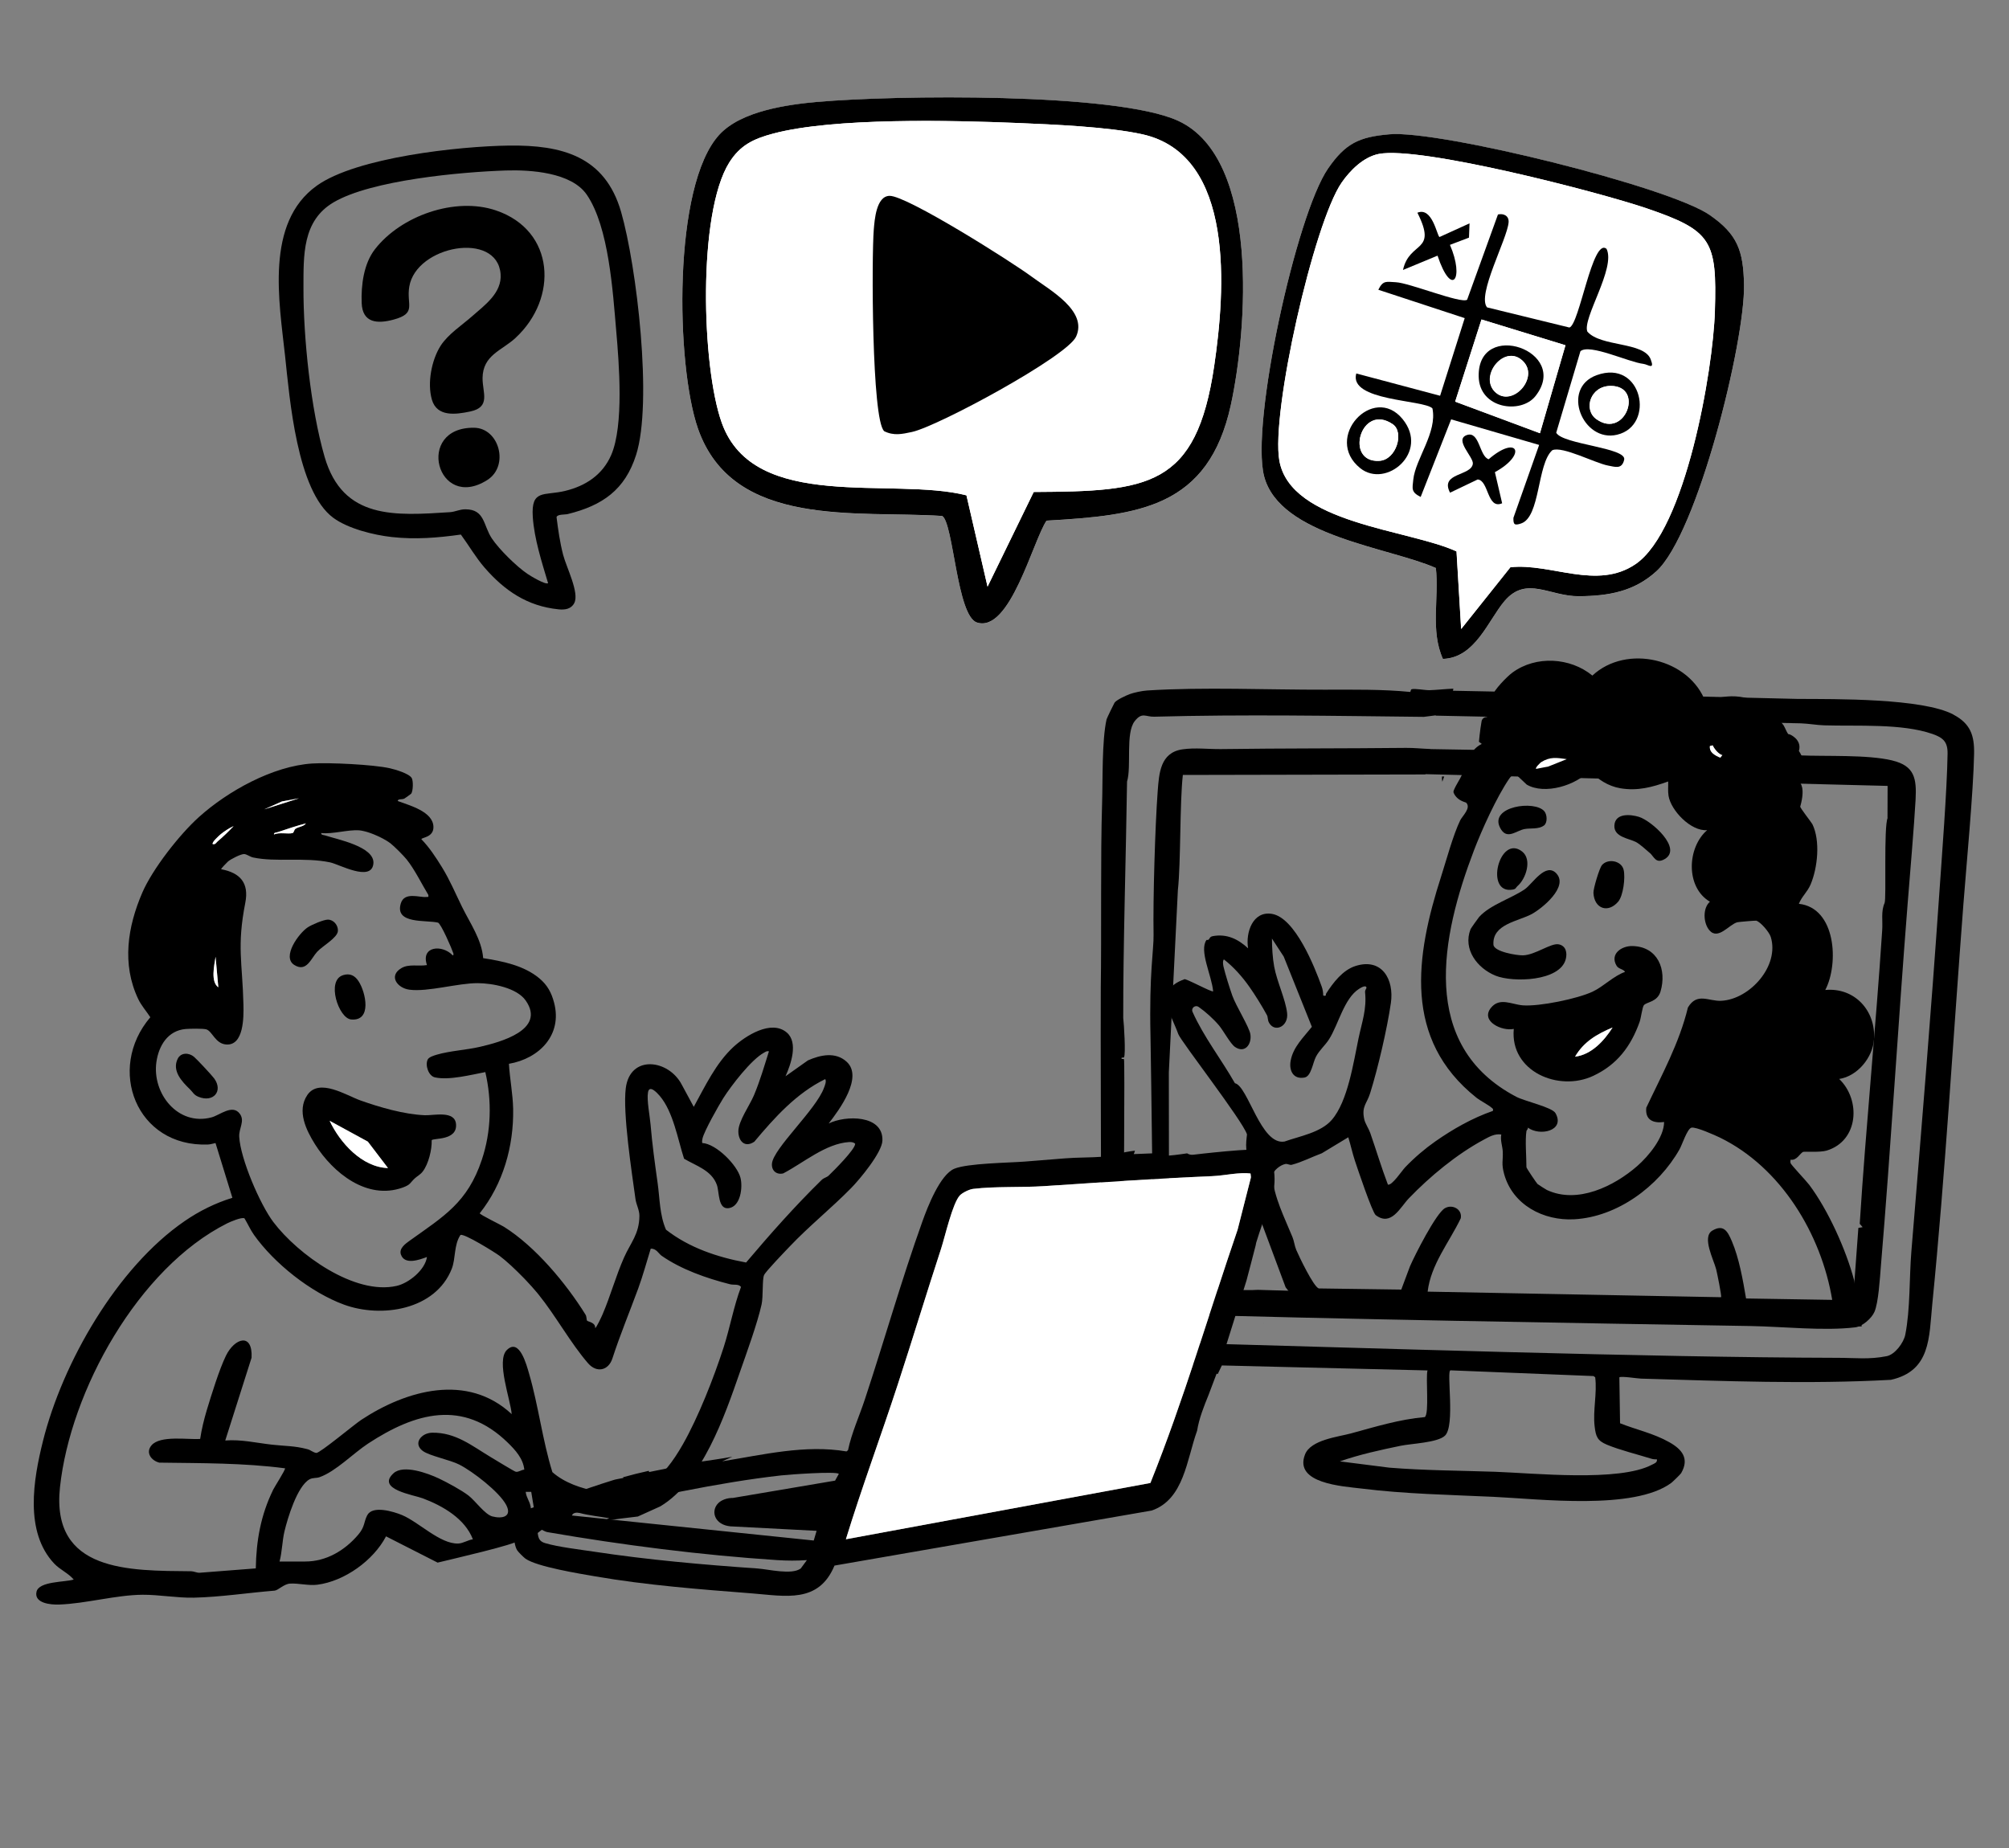 <?xml version="1.0" encoding="UTF-8"?>
<svg id="Layer_1" data-name="Layer 1" xmlns="http://www.w3.org/2000/svg" viewBox="0 0 400 368">
  <rect x="0" y="0" width="400" height="368" fill="#808080" stroke="none"/>
  <defs>
    <style>
      .cls-1 {
        fill: #fff;
      }
    </style>
  </defs>
  <g>
    <path d="M101.31,28.99c10.53-.14,19.15,2.09,22.35,13.2,3.11,10.8,6.32,37.94,2.99,48.4-2.22,6.98-6.73,10.08-13.62,11.78-.58.14-2.06,0-2.22.61.32,2.54.67,5.02,1.31,7.5s3.28,7.57,2.22,9.61c-.62,1.21-1.88,1.38-3.12,1.25-6.21-.63-10.71-3.68-14.71-8.27-1.79-2.06-3.14-4.43-4.75-6.62-4.65.65-9.06,1.01-13.76.49-3.6-.4-8.72-1.66-11.66-3.84-7.22-5.35-8.67-23.75-9.58-32.22-1.17-10.81-4.02-26.51,6.31-33.9,7.91-5.66,28.36-7.86,38.24-7.99ZM109.12,116.11c-1.24-4.15-2.75-8.82-3.04-13.15-.37-5.61,2.24-4.19,6.42-5.2s7.49-3.25,9.19-7.15c2.55-5.87,1.57-18.25,1-24.75-.67-7.72-1.45-20.65-5.86-27.09-3.06-4.46-11.21-4.98-16.14-4.82-8.87.29-26.77,1.91-34.29,6.35-6.24,3.69-5.96,10.58-5.98,16.98-.03,9.91,1.44,24.14,4.21,33.7,3.64,12.54,14.06,11.71,24.98,11.01,1.02-.07,1.91-.58,3.05-.57,3.92,0,3.53,3.21,5.28,5.82,1.48,2.2,4.88,5.54,7.08,7.04.58.4,3.65,2.25,4.11,1.84Z"/>
    <path d="M102.65,67.29c-2.74,2.53-6.52,3.41-6.57,7.99-.03,2.88,1.7,5.78-2.45,6.66-2.89.61-6.63,1.13-7.64-2.36-.95-3.28-.07-7.89,1.74-10.73,1.49-2.32,4.3-4.13,6.29-5.89,2.44-2.16,5.96-4.63,5.65-8.41-.7-8.61-16.8-5.67-18.18,2.52-.61,3.62,1.56,5.3-3.11,6.57-3.21.87-6.23.72-6.37-3.33-.13-3.55.41-7.79,2.63-10.66,5.17-6.69,15.98-10.5,24.1-7.75,11.83,4.01,12.41,17.53,3.91,25.38Z"/>
    <path d="M94.39,85.18c5.03.06,7.05,7.6,2.64,10.4-10.04,6.39-14.49-10.55-2.64-10.4Z"/>
  </g>
  <g id="aAbfpB">
    <g>
      <path d="M248.59,250.99c.02.16.02.31-.01.44.02-.13.03-.28.01-.44Z"/>
      <path d="M388.93,142.29c-6.13-3.26-23.52-3.08-30.95-3.11-1.31,0-52.91-1.36-68.69-1.63.03-.14.06-.27.08-.41-1.58.05-3.19.25-4.75.3-.82.03-2.92-.38-3.56-.19-.22.06-.18.55-.3.54-5.41-.54-11.32-.46-16.95-.45-11.36.03-24.23-.56-35.4.16-1.02.06-2.73.44-3.47.72-.72.27-2.64,1.14-3.03,1.71-.12.17-1.55,3.14-1.59,3.32-.95,4.25-.74,12.16-.89,16.81-.33,10.13-.1,26.37-.26,36.58-.07,4.7.09,47.52.12,66.13,0,4.77,3.81,8.65,8.58,8.77l56.35,1.36c-.39,1.44.39,8.65-.54,9.29-5.08.45-9.87,1.94-14.73,3.26-2.5.68-7.96,1.25-9.11,4.17-2.3,5.83,7.6,6.35,11.23,6.8,8.74,1.09,17.54,1.24,26.31,1.65,9.21.43,27.89,2.71,35.35-2.75.27-.2,1.85-1.73,1.99-1.96,1.7-2.93.15-4.76-2.36-6.17-3.18-1.79-6.48-2.45-9.8-3.77l-.14-9.14c.3-.3,3.66.24,4.32.25,16.44.48,33.29,1.14,49.74.24,7.96-1.77,7.59-8.49,8.24-15.02,2.63-26.47,4.16-53.17,6.2-79.68.59-7.7,1.98-22.34,2.13-29.95.07-3.71-.74-6.02-4.11-7.81ZM328.78,290.48c.36.11.74.14,1.12.13.11.66-.55.83-1,1.07-6.51,3.45-23.48,1.67-31.24,1.4-6.96-.24-13.99-.25-21.05-.82l-9.83-1.25c3.9-1.37,8.05-2.27,12.11-3.11,2.13-.44,7.33-.61,8.8-2,2.1-1.98.24-13.04,1.12-13.02l28.46,1.14.34.24c.41,3.16-.49,6.65-.11,9.8.24,2,.53,2.83,2.45,3.63,2.51,1.05,6.14,1.95,8.84,2.79ZM386.11,178.11c-1.63,23.6-3.59,47.38-5.55,71.11-.43,5.22-.2,11.44-1.21,16.56-.31,1.58-2.04,3.95-3.7,4.28-3.53.7-6.21.33-9.64.33-38.37-.09-93.17-1.95-133.97-3.07-4.81-.13-8.63-4.11-8.55-8.93.29-17.45.48-47.18.3-47.46-.09-.13-.53.07-.49-.19-.04-.25.4-.05.49-.19.37-.58,0-6.68-.15-7.84-.04-13.75.57-33.27.76-47.07.92-3.05-.35-9.65,1.53-12.04,1.47-1.87,2.16-.83,3.88-.88,17.94-.49,35.8-.16,53.68.03l2.35-.3s.01.04.02.06h0c1.26.01,71.42,1.49,72.68,1.53,1.54.05,3.24.36,4.7.4,6.55.2,15.43-.41,21.53,1.72,2.11.74,3.04,1.56,3,3.94-.11,7.27-1.16,20.73-1.66,28Z"/>
      <path d="M376.75,151.43c-4.94-1.19-13.18-.78-18.43-1.01-.58-.02-57.27-.95-73.52-1.25,0,0,0-.02,0-.02h0c-1.62-.05-3.28-.24-4.87-.22-12.28.13-24.6.07-36.82.24-2.47.03-5.15-.32-7.68.05-4.43.64-4.66,4.78-4.93,8.36-.52,6.95-.95,21.68-.82,28.52.06,3.06-.9,7.54-.61,20.27.08,3.33.71,52.01.67,55.25.14-.01.29-.03.43-.04,0,0,0,.02,0,.03,35.57,1.09,83.08,1.84,118.46,2.45,6.35.11,14.51,1.01,20.74.26,1.44-.17,3.28-1.79,3.84-3.08.8-1.83,1.09-6.75,1.27-8.97,2.03-24.17,3.43-48.28,5.35-72.45.38-4.73,1.32-15.88,1.57-20.57.22-4.2-.17-6.74-4.64-7.81ZM375.85,162.84c-.83,1.71-.23,16.11-.62,16.98-.75,1.69-.34,3.43-.48,5.46-1.28,19.57-3.23,38.87-4.47,58.42l.58.67-.85.15-1.09,14.8c-.44-.1-1.11-.02-1.83.07h0c-.06.06-.13.11-.2.15-.02.01-.04.02-.05.03-.12.06-.25.11-.41.13-4.66.76-23.69-.65-23.69-.65h-.02c-1.23.22-2.44.31-3.64.29-.07,0-.14,0-.22,0-.1,0-.19,0-.29,0-.13,0-.25,0-.38-.02-.1,0-.2,0-.29-.01-.16-.01-.31-.02-.47-.03-.02,0-.04,0-.06,0-.17-.01-.33-.03-.5-.05-.07,0-.13-.01-.2-.02-.13-.01-.26-.03-.39-.04-.12-.01-.24-.03-.37-.04-.13-.02-.26-.03-.38-.05-.13-.02-.25-.04-.38-.06-.01,0-.03,0-.04,0-.35-.05-.69-.11-1.04-.17-.15-.02-.29-.05-.44-.07-.13-.02-.25-.04-.38-.07l-54.58-1.03-28.24-.83c-2.15.21-12.64-.23-17.64-.29-.04-11.98-.07-42.42-.07-43,0-.17,1.8-36.3,1.8-36.3.61-5.63.35-17.28.99-22.94l48.29-.1h0s0-.04,0-.06l92.03,2.34-.02,6.36Z"/>
      <path class="cls-1" d="M342.71,259.06c.07-.01.15-.03.23-.04-.07.02-.14.03-.21.04h-.02Z"/>
    </g>
  </g>
  <g id="aAbfpB-2" data-name="aAbfpB">
    <g>
      <path d="M234.58,274.38c.02.16.02.31-.01.44.02-.13.03-.28.01-.44Z"/>
      <path d="M120,302.91c2.33-.35,4.66-.67,7-.92l4.47-2.02c8.37-5.02,12.78-17.91,15.86-26.77,1.35-3.88,3.43-9.55,4.3-13.42.35-1.57.11-5.03.5-5.87.36-.78,4.2-4.74,5.1-5.69,3.84-4.05,8.29-7.62,12.21-11.61,1.75-1.77,6.16-7.1,6.25-9.46.21-5.21-7.4-5.08-10.7-3.42,2.1-2.71,6.94-9.22,3.58-12.3-2.21-2.02-5.22-1.37-7.71-.27l-4.46,3.16c1.06-2.35,2.58-6.71.26-8.7-3.1-2.65-8.24.65-10.65,2.88-3.47,3.21-5.63,7.82-7.88,11.91l-2.38-4.4c-2.6-5.05-10.33-6.08-11.16.72-.61,4.99,1.19,16.62,1.94,22.07.14,1.04.79,2.18.78,3.32-.04,3.66-1.74,5.31-3.06,8.29-1.63,3.67-2.69,7.62-4.25,11.26-.15.36-1.32,2.91-1.51,2.77.11-1.09-1.43-1.24-1.6-1.45-.14-.17-.06-.8-.31-1.2-3.88-6.25-10.02-13.61-16.27-17.51-.63-.4-4.79-2.4-4.79-2.68,4.64-5.83,6.78-13.34,6.65-20.78-.06-2.99-.67-6-.84-8.98,6.03-1.04,10.69-5.74,8.99-12.18-.53-2.01-1.33-3.49-2.92-4.83-3.08-2.58-7.32-3.42-11.2-4.03-.28-3.68-2.59-6.93-4.2-10.2-1.33-2.7-2.41-5.32-4-7.9-1.19-1.93-2.53-3.98-4.1-5.58,0-.37,2.43-.33,2.4-2.44-.05-3.08-4.77-4.29-7.11-5.17.02-.49.84-.25,1.31-.48.17-.09,1.31-.91,1.37-.98.39-.55.43-2.56.11-3.11-.53-.91-3.29-1.71-4.35-1.95-3.23-.74-12.09-1.17-15.47-.95-7.82.5-16.81,5.49-22.55,10.66-3.9,3.51-9.24,10.35-11.27,15.04-2.93,6.77-4.12,14.23-.84,21.16.63,1.34,1.63,2.44,2.43,3.67-8.8,10.3-2.77,25.9,11.49,25.34.53-.02.99-.2,1.49-.29l3.36,10.9c-3.43,1.07-6.56,2.61-9.52,4.65-13.43,9.22-24.3,28.17-28.2,43.81-1.9,7.6-3.72,18.07,2.25,24.39,1.17,1.23,2.78,1.88,3.88,3.17-1.74.55-6.93.31-7.41,2.43-.53,2.33,2.92,2.61,4.5,2.55,5.36-.19,11.32-1.91,16.61-1.95,3.18-.03,6.99.66,10.23.58,5.27-.12,10.86-.98,16.07-1.4.69-.06,1.85-1.33,3.06-1.4,1.67-.11,3.71.45,5.46.22,5.4-.7,11.15-4.83,13.66-9.63l10.27,5.23c2.98-.73,15.62-3.62,16.17-4.43.2-.29.45-.55.72-.77l-1.3.25c.31-.54,1.03-.51,1.54-1.09,1-1.12,1.68-3.59,1.4-5.09-.24-1.22-.87-1.81-.99-2.96h1.1s1.25,7.6,1.25,7.6c.12-.03.25-.06.37-.09,1.55-.36,3.14-.71,4.72-.94l-1.06-3.39c.22-.24.27-.39.63-.37.44.02,2.7,1.13,3.62,1.37,1.95.52,4.01.72,5.99,1.07M129.02,217.51c.28-1.54,1.76.05,2.33.71,2.7,3.17,3.59,8.64,4.85,12.52,2.41,1.43,5.46,2.29,6.52,5.18.53,1.43.18,5.02,2.42,4.66,2.34-.38,2.77-4.19,2.29-6.05-.65-2.53-4.82-6.76-7.61-6.92-.06-.3-.02-.6.05-.89.33-1.48,3.2-6.54,4.14-8.04,1.61-2.53,5.56-7.67,8.11-9.06.33-.18.53-.37.98-.27-.92,2.92-1.8,5.95-2.99,8.77-.84,1.99-3.1,5.14-3.1,7.15,0,2,1.31,3.35,3.18,2.08,4.03-4.81,8.38-9.66,14.11-12.46.3.42-.07,1.27-.23,1.71-1.55,4.34-10.1,12.08-10.37,15.11-.12,1.37.87,2.27,2.23,1.96,4.02-2.09,8.48-5.97,13.16-6.25.36-.02.96.04,1.18.36-.05,1.16-4.26,5.33-5.29,6.33-.34.33-.94.43-1.37.84-5.31,5.19-10.28,10.81-15.06,16.46-5.71-1.06-11.34-2.94-15.95-6.54-1.29-2.98-1.22-6.18-1.67-9.33-.54-3.85-1.08-7.74-1.4-11.61-.14-1.68-.79-4.91-.51-6.4ZM56.15,159.59l3.38-.63-6.92,2.21,3.54-1.58ZM60.91,163.95c-.38.65-1.46.66-2.09,1.1-.27.19-.29.77-.59.84-.92.23-2.58-.21-3.68.27-.07-.4.48-.37.77-.47,1.84-.62,3.72-1.24,5.59-1.74ZM43.89,166.17c.67-.57,1.8-1.31,2.62-1.66-.98,1.04-2.09,2.12-3.18,3.04-.31.26-.45.67-.97.55-.32-.3,1.28-1.72,1.53-1.93ZM43.47,196.61c-1.58-1.14-.8-4.38-.55-6.09l.55,6.09ZM42.11,222.51c-6.7,1.78-11.86-4.79-10.97-11.03.47-3.26,2.27-6.26,5.82-6.57.8-.07,3.46-.12,4.11.07,1.2.36,1.78,2.83,3.93,3.01,3.55.3,3.53-5.43,3.47-7.92-.2-8.43-1.34-11.57.37-20.3.77-3.95-1.01-5.96-4.81-6.68-.07-.1,1.17-1.36,1.37-1.54.55-.47,2.51-1.48,3.19-1.48.5,0,1.19.55,1.79.68,4.58.98,10.24-.1,15.35.98,1.81.38,8.18,3.94,8.61.29.4-3.44-7.29-4.88-9.61-5.66-.29-.1-.84-.06-.77-.47,2.37.24,5.29-.71,7.57-.54.22.02.45.05.7.11.13.03.25.06.39.09.13.03.27.07.41.11.14.04.28.09.42.13s.28.1.43.15c.36.13.73.28,1.08.44.14.06.29.13.43.19l.21.1c.21.1.41.2.61.31.26.14.51.28.74.42.12.07.22.14.33.21.16.1.3.2.43.3.75.57,2.65,2.48,3.26,3.24,1.63,2.05,2.95,4.81,4.31,7.05.07.54-.01.38-.42.42-1.33.14-4.34-1.11-5.06,1.29-1.25,4.18,5.04,3.24,7.42,3.82.63.3,2.74,5.17,3.04,6.1.04.14.07.45-.13.41-2.08-2.21-6.41-1.85-5.12,1.94-1.7.29-3.59-.28-5.08.6-2.64,1.55-.83,3.98,1.58,4.3,3.67.49,9.66-1.32,13.61-1.3,2.92.01,7.78.92,9.55,3.46,4.09,5.86-5.13,8.29-9.07,9.21-2.79.65-5.97.79-8.66,1.58-.53.16-1.55.46-1.79.97-.54,1.13.17,3.26,1.44,3.54,2.82.63,7.22-.52,10.04-1.05,1.33,5.73,1.18,11.84-.69,17.44-2.85,8.56-7.57,11.26-14.34,16.11-.84.6-2.22,1.56-1.77,2.8.75,2.1,3.65,1.04,5.18.47-.37,2.57-3.59,5.19-6.02,5.75-8.38,1.93-19.7-6.29-24.55-12.69-2.67-3.52-6.58-12.64-6.81-17.01-.09-1.68,1.17-3.12.13-4.55-1.46-2.02-4.01.27-5.65.7ZM54.34,296.76c-2.42,4.97-3.32,10.03-3.41,15.56l-11.2.87c-.57.02-1.1-.29-1.66-.3-12.31-.12-27.93.21-26.13-16.72,2.05-19.2,15.59-43.66,33.27-52.55.63-.32,2.95-1.31,3.47-1,.62,1.03,1.18,2.28,1.87,3.26,4.05,5.72,11.33,11.49,17.92,13.91,7.47,2.74,18.26,1.08,21.48-7.14.8-2.05.4-4.75,1.73-6.72.67-.39,6.85,3.45,7.8,4.16,1.36,1.02,3.21,2.76,4.87,4.47.17.18.35.36.51.54.34.36.67.71.97,1.05.39.43.74.84,1.06,1.22.13.15.25.3.36.44,3.35,4.14,6.41,9.73,9.85,13.68,1.7,1.95,4.04,1.45,4.83-.97,1.54-4.74,3.42-9.25,5.15-13.96.94-2.58,1.67-5.28,2.48-7.9,1.09-.09,1.6,1,2.15,1.39,3.9,2.73,8.99,4.51,13.61,5.68.81.21,1.71-.11,2.22.54-1.47,3.9-2.19,8.09-3.46,12.03-1.94,6.01-5.05,13.93-8.11,19.3-3.95,6.94-8.37,11.1-16.99,9.42-3.2-.63-6.53-1.69-9-3.87-1.98-6.39-2.77-13.19-4.63-19.59-.48-1.63-1.91-7.26-4.45-4.71-2.15,2.16.76,9.89.98,12.75-8.82-8.21-20.94-4.81-29.98,1.16-1.39.92-8.15,6.57-8.91,6.57-.65-.09-1.12-.57-1.74-.74-2.67-.71-4.51-.61-7.12-.91-3.11-.35-6.12-1.08-9.28-.83l5.24-16.49c.24-5.06-3.38-3.92-5.1-.4-1.34,2.75-2.9,7.81-3.82,10.85-.56,1.86-1.03,3.82-1.32,5.74-2.49.15-7.96-.76-9.68,1.26-1.25,1.47-.04,3.04,1.54,3.45,8.36.12,16.74.04,25.04,1.13.15.21-2.14,3.78-2.42,4.36ZM73.13,301.71c-.74,1.42-.43,2.27-1.79,3.88-2.72,3.21-6.43,5.36-10.56,5.36h-5.12c.5-1.86.54-4.17.97-5.97.64-2.69,2.54-8.99,4.97-10.38.68-.39,1.35-.2,2.04-.45,3.22-1.14,6.67-4.73,9.65-6.69,9.45-6.19,18.91-8.83,27.79-.2,1.53,1.49,3.09,3.2,3.31,5.4-.58.02-1.11.51-1.69.42-.29-.05-4.35-2.54-5.04-2.95-3.7-2.21-6.92-4.91-11.63-4.83-.09,0-.19,0-.28.02-.09,0-.18.02-.27.04-.09.02-.17.03-.26.06-.43.11-.81.3-1.12.55-.96.75-1.22,2,.09,2.97,1.31.97,5.43,1.77,7.26,2.71,2.67,1.36,8.01,5.46,9.36,8.08,1.18,2.31-.82,2.76-2.79,2.24-1.49-.4-3.38-3.1-4.72-4.14-1.39-1.08-4.33-2.67-5.97-3.44-2.14-1-7-2.81-8.97-1.02-3.52,3.21,3.96,4.3,5.82,5,3.96,1.49,8.4,4.04,9.97,8.16-.96.12-1.95.81-2.92.84-3.61.12-7.84-4.28-11.21-5.68-1.67-.69-5.85-1.96-6.88.03Z"/>
      <path class="cls-1" d="M43.47,196.61c-1.58-1.14-.8-4.38-.55-6.09l.55,6.09Z"/>
      <path class="cls-1" d="M60.91,163.95c-.39.65-1.46.66-2.09,1.1-.27.19-.29.77-.59.85-.92.23-2.58-.21-3.68.27-.07-.4.48-.37.77-.47,1.84-.62,3.72-1.24,5.59-1.74Z"/>
      <polygon class="cls-1" points="59.53 158.97 52.61 161.17 56.15 159.59 59.53 158.97"/>
      <path class="cls-1" d="M46.52,164.5c-.98,1.04-2.09,2.12-3.18,3.04-.31.26-.45.67-.97.55-.31-.3,1.28-1.72,1.53-1.93.67-.57,1.8-1.31,2.62-1.66Z"/>
      <path d="M82.6,234.64c-1,.92-.8,1.26-2.44,1.85-7.1,2.54-13.86-2.95-17.43-8.61-1.75-2.79-3.67-6.66-1.55-9.81,2.34-3.48,7.78.07,10.57,1.06,3.86,1.37,8.65,2.77,12.83,2.95,1.74.08,6.03-1.03,6.22,1.82.22,3.29-4.55,2.68-4.85,3.16.06,1.87-.63,4.73-1.79,6.24-.48.62-1.06.88-1.56,1.34ZM77.25,232.6l-4.01-5.26-7.61-4.15c2.06,4.37,6.44,9.25,11.62,9.41Z"/>
      <path d="M65.26,183.13c1.16-.01,2.09,1.12,2.02,2.26-.09,1.37-3.09,2.99-4.15,4.16-1.21,1.33-2.11,4.12-4.53,2.61-2.56-1.6.91-6.34,2.68-7.5.77-.51,3.12-1.52,3.98-1.53Z"/>
      <path d="M37.83,216.93c-1.61-1.55-3.65-3.7-2.44-6.11.64-1.27,2.25-1.22,3.25-.36.59.5,3.56,3.68,4.01,4.3,1.83,2.55-.2,4.84-3.11,3.66-.98-.39-1.11-.91-1.7-1.48Z"/>
      <path d="M68.31,194.18c1.39-.42,2.35.09,3.09,1.23,1.42,2.18,2.72,7.99-1.49,7.6-2.5-.23-5-7.8-1.6-8.82Z"/>
      <path class="cls-1" d="M77.25,232.6c-5.18-.15-9.56-5.04-11.62-9.41l7.61,4.15,4.01,5.26Z"/>
    </g>
  </g>
  <g id="aAbfpB-3" data-name="aAbfpB">
    <g>
      <path d="M251.56,263.3c.02.16.02.31-.01.44.02-.13.03-.28.01-.44Z"/>
      <path d="M251.29,229.05c-1.11-.59-13.3.84-13.67.89-.4.06-.9-.02-1.26-.27-1.66.24-3.32.49-4.99.51-.51,0-.87-.22-1.09-.54l-4.55.18c.07-.14.16-.37.24-.68-1.26.15-2.51.37-3.73.73-.14.13-.29.19-.52.23-.12.02-.24.04-.37.05-.23.08-.46.16-.68.25-.42.17-.79.11-1.06-.06-2.49.19-5.22.13-7.59.33-2.65.22-5.35.44-7.97.64-3.28.25-11.38.33-14.03,1.42-2.84,1.17-5.34,7.62-6.37,10.51-4.15,11.6-7.56,23.64-11.43,35.36-1.12,3.41-2.64,6.67-3.38,10.19l-.3.24c-8.24-1.4-16.6.66-24.76,1.97l2.03-.91c-2.36.42-4.71.75-6.99,1.08-.23.03-.45.07-.68.1.04,0,.07.01.11.02l-9,1.84-.08-.24c-1.7.38-3.4.79-5.09,1.27l.03.15-1.59.31c-.15.05-.3.09-.45.13-6.39,1.97-12.61,4.42-18.98,6.45-1.01,1.67-1.06,6-.12,7.51.2.33,1.31,1.43,1.65,1.67,2.25,1.61,10.77,2.99,13.91,3.53,10.15,1.76,20.94,2.59,31.21,3.39,6.64.52,13.26,2.05,16.41-5.54l63.16-10.96c6.43-2.22,6.96-10.13,9.04-15.9.39-2.46,1.38-4.91,2.27-7.1l1.61-4.26c.08.03.15.05.23.08.73-1.57,1.49-3.13,2.24-4.69-.32.05-.64.11-.95.19l4.43-14.12s1.76-6.66,1.82-6.97c.04-.19.08-.37.11-.56.12-.58,3.29-9.85,3.32-9.84.03,0,.06.02.09.04.01,0,1.34-6.77-2.22-8.65ZM159.43,312.34c-1.82,1.33-6.41.15-8.6,0-10.91-.76-21.84-1.72-32.63-3.36-2.79-.42-7.08-.92-9.66-1.69-1.1-.33-1.35-.92-1.48-2.02l.81-.64c.4.18.75.41,1.19.48,14.91,2.57,30.54,4.57,45.65,5.56,2,.13,3.96.14,5.95,0l-1.23,1.67ZM166.29,294.84l-20.36,3.45c-.08,0-.15,0-.23,0-.15.01-.29.02-.43.04-.07.01-.14.02-.21.03-.13.02-.26.05-.39.08-.31.08-.6.19-.85.32-.1.05-.2.11-.29.16-1.59,1.02-1.71,2.98-.38,4.14.07.07.16.13.24.19.13.09.27.17.42.25.1.05.2.1.31.14.11.04.22.08.34.12.3.09.62.15.98.19.14.01.29.02.44.02l16.71.87-.57,1.93-48.15-4.98c.37-.88,1.52-.44,2.29-.61,12.65-2.82,26.63-5.95,39.41-7.38,1.62-.18,10.81-.84,11.45-.31l-.74,1.33ZM246.42,244.85c-5.77,16.83-10.73,33.94-17.37,50.46l-60.63,11.21c3.18-10.35,6.96-20.5,10.32-30.79,2.96-9.06,5.69-18.07,8.63-27.08.78-2.37,2.29-9.12,3.76-10.63.52-.53,1.86-1.18,2.61-1.27,4.51-.54,9.53-.25,14.12-.55,6.98-.46,13.96-.94,20.94-1.35,3.49-.2,6.98-.39,10.47-.55.7-.03,1.4-.06,2.09-.09.4-.02.8-.05,1.2-.09.4-.04.8-.09,1.2-.14.27-.03.53-.07.8-.1,1.57-.2,3.13-.38,4.69-.17l-2.84,11.14Z"/>
      <path class="cls-1" d="M249.26,233.71l-2.84,11.14c-5.77,16.83-10.73,33.94-17.37,50.46l-60.63,11.21c3.18-10.35,6.96-20.5,10.32-30.79,2.96-9.06,5.69-18.07,8.64-27.08.77-2.37,2.29-9.12,3.76-10.63.52-.53,1.86-1.18,2.6-1.27,4.51-.54,9.53-.25,14.12-.55,11.17-.73,22.33-1.53,33.5-1.99,2.63-.11,5.27-.85,7.89-.5Z"/>
    </g>
  </g>
  <g id="aAbfpB-4" data-name="aAbfpB">
    <g>
      <path d="M287.1,154.61c-.02.35,0,.71.07,1.06.07-.2.14-.4.21-.59.05-.15.11-.3.16-.44-.15,0-.3-.02-.44-.02Z"/>
      <path d="M369.9,258.83c-.09-.06-.18-.13-.25-.22-.11-.15-.32-3.04-.49-3.68-1.62-6.11-5.2-14.02-8.95-19.01-.53-.71-3.66-4.02-3.71-4.32-.04-.22-.03-.45.01-.67,1.21.25,1.89-1.29,2.49-1.55.26-.11,3.39.14,4.7-.26,6.39-1.95,6.83-10.1,2.49-14.26,3.64-.56,6.68-4.26,6.93-7.88.4-5.71-3.87-10.39-9.7-9.84,2.74-5.24,2.14-16.36-5.26-17.16.6-1.5,1.68-2.31,2.35-3.88,1.39-3.31,1.95-8.66.35-11.97-.18-.36-2.59-3.4-2.42-3.53h0c1.06-3.79-.04-4.66-.05-4.78-.02,0,0-.04.04-.1,1.1-1.83,1.01-4.14-.12-5.95l-.15-.23s0,0,.01,0c.69-2.36-1.96-3.39-1.95-3.33-.25.25-.84-1.42-1.11-1.79-.54-.74-1.81-2.17-2.48-2.78-3.57-3.27-8.65-3.83-13.02-1.79-3.23-8.74-15.76-11.66-22.56-5.32-4.41-3.62-11.23-4.03-15.9-.61-1.15.84-3.67,3.45-4.1,4.76-.25.74-.34,3.88-1.04,4.11h0c-.5-.01-.93.34-1.02.83-.32,1.77-.53,4.09-.53,4.09l.57.43c-1.99.96-2.92,3.09-3.59,5.16-.25.79-.6,1.55-1.04,2.26-.35.58-.76,1.35-.95,1.84-.08.21-.07.37-.01.5.35.85,1.13,1.45,1.99,1.76l.48.17c1.06,1.05-.74,2.64-1.18,3.53-1.43,2.97-2.74,7.88-3.79,11.16-5.13,15.9-7.59,32.42,7,44.05.86.68,2.4,1.43,3.13,2.08.25.22.23.21.17.57-4.08,1.41-7.98,3.63-11.5,6.1-2.01,1.41-4.1,3.18-5.95,5.11-.67.7-2.63,3.69-3.45,3.47-1.3-3.4-2.33-6.89-3.53-10.32-.29-.83-1.01-1.88-1.18-2.69-.57-2.6.5-3.05,1.17-5.2,1.55-4.94,3.39-12.84,4.13-17.96.68-4.74-1.81-9.03-7.04-7.37-2.55.81-4.45,3.31-5.85,5.49-.14.23.15.57-.58.4-.01-.6-.09-1.22-.3-1.78-1.41-3.94-5.29-13.69-9.88-14.48-3.86-.66-5.3,3.73-4.78,6.85-1.99-1.84-4.21-2.92-7-2.43-.94.17-.48.86-1.28.77-1.52,2.12,1.04,7.07,1.32,10.2.02.42-5.77-2.77-5.76-2.36-6.11,2.18-2.59,6.93-1.18,10.9.5,1.41,12.86,17.32,13.68,19.97.04.12-.74,4.14.74,4.34l-.03,1.86c-.46,1.34,1.74,10.18,1.74,10.18l5.24,14.07c.37.44.72.93,1.06,1.46.74,1.17,1.39,2.41,1.92,3.69,31.83.91,63.53,1.57,95.22,2.12,4.99.09,11.09.66,16.5.53-.18-1.78-.43-3.55-.77-5.31ZM340.45,148.55l.55-.13c.33.72,1.17,1.78,1.94,1.94l-.41.53c-1.02-.39-2.25-1.08-2.08-2.33ZM306.85,151.78c1.79-1.12,3.1-.87,5.09-.6l-3.65,1.46-2.43.47c-.26-.22.9-1.28,1-1.34ZM293.45,169.39c1.6-4.19,4.53-10.64,7.02-14.3.3-.44.7-.78,1.09-1.13l2.42,2.28c3.55,2.09,9.9.15,12.52-2.84,1.55,1.79,3.71,3.16,6.12,3.57,3.41.58,6.33-.21,9.52-1.35.03.94-.08,1.9.07,2.84.46,2.93,4.47,7.13,7.69,6.85-4.01,3.47-4.32,11.38.55,14.25-1.48,1.3-1.31,4.26-.12,5.67,1.74,2.08,3.97-1.18,5.59-1.58.29-.07,3.57-.35,3.75-.31.86.23,2.59,2.27,2.89,3.22,1.8,5.78-4.16,12.43-9.83,12.73-2.54.14-4.82-1.74-6.66,1.34-1.72,7.11-5.2,13.39-8.29,19.96-.25,2.44,1.38,3.13,3.55,2.84-.02,3.09-3.09,6.79-5.35,8.77-4.61,4.02-11.91,7.62-18,4.76-.19-.09-1.76-1.09-1.86-1.19-.19-.19-2.2-3.14-2.2-3.34,0-2.06-.29-5.32,0-7.2.02-.15.36-.4.28-.69,2.34,1.77,7.5.67,5.5-2.88-.67-1.18-6.09-2.35-7.82-3.26-19.47-10.24-14.91-32.02-8.42-49.03ZM245.88,215.71c-2.71-4.77-6.2-9.2-8.44-14.21-.34-.75.53-1.46,1.2-.99,0,0,0,0,.01,0,1.39.97,2.96,2.39,4.06,3.69.87,1.03,2.26,3.66,3.19,4.29,1.94,1.32,3.35-.5,3.06-2.51-.21-1.45-2.9-5.7-3.61-7.74-.52-1.48-1.4-4.26-1.74-5.73-.09-.38-.21-1.16.07-1.46,1.92,1.48,3.67,3.46,5.07,5.45,1.14,1.61,2.56,3.91,3.5,5.64.23.42.11.97.42,1.52,1.13,2.04,3.9.75,3.6-1.92-.31-2.74-2.04-6.29-2.58-9.28-.32-1.75-.43-3.76-.44-5.56l2.35,3.6,5.6,13.98c-1.65,2.08-3.74,4.01-4.23,6.77-.35,1.97.55,3.75,2.78,3.32,1.32-.26,1.63-2.92,2.25-4.12.69-1.33,1.83-2.26,2.61-3.48,1.89-2.96,2.99-8.16,5.99-10.06.31-.2,1.43-.89,1.47-.19,0,.09-.31.47-.28.83.35,3.43-.6,5.9-1.3,9.22-1.01,4.78-2.12,12.54-5.34,16.25-2.19,2.52-6.36,3.22-9.4,4.3-4.72.8-7.24-10.99-9.85-11.61ZM347.65,258.59c-.62-3.65-1.38-8.03-2.83-11.42-.84-1.97-1.64-3.44-3.88-2.12-2.15,1.27.27,5.79.76,7.73.18.71,1.12,5.3.97,5.54l-58.42-1.11c.64-5.43,4.29-9.8,6.59-14.6.36-1.78-1.65-2.88-3.15-2.02-1.78,1.02-6,9.36-6.96,11.58l-1.73,4.63-16.44-.23c-1.07-.41-3.9-6.34-4.47-7.67-.35-.83-.42-1.75-.76-2.57-1.63-3.98-3.62-7.81-4.05-12.18.23-1.08,1.64-2.17,2.65-2.36.43-.08.88.26,1.25.16,2.02-.52,4.05-1.58,6.01-2.3l5.26-3.18c.46,1.48.83,3.2,1.31,4.64.51,1.55,3.46,10.34,4.16,10.87,3.08,2.31,4.85-1.54,6.57-3.33,4.2-4.38,9.55-8.8,14.9-11.68,1.1-.59,2.21-1.26,3.52-1.05-.23,1.19.26,2.36.3,3.46.07,1.78-.31,2.32.27,4.41,1.69,6.14,7.82,9.35,13.96,9.01,8.55-.47,16.77-6.52,20.96-13.93.52-.91,1.52-4.07,2.36-4.31.85-.23,4.66,1.48,5.68,1.97,12.15,5.92,20.19,19.23,22.36,32.32l-17.16-.28Z"/>
      <path class="cls-1" d="M311.93,151.18l-3.65,1.46-2.43.47c-.26-.22.9-1.28,1-1.34,1.79-1.12,3.1-.88,5.09-.6Z"/>
      <path class="cls-1" d="M341,148.42c.33.72,1.17,1.78,1.94,1.94l-.41.53c-1.02-.39-2.25-1.08-2.08-2.33l.55-.13Z"/>
      <path d="M301.41,204.89c-2.33.51-6.68-1.5-4.58-4.17,1.74-2.2,4.15-.69,6.38-.52,3.31.25,10.9-1.32,13.89-2.73,2.15-1.01,4.18-3.14,6.45-3.93-.3-.57-1.28-.55-1.68-1.22-1.4-2.36.99-3.98,3.16-3.93,5.05.11,6.87,4.68,5.59,9.04-.63,2.15-2.82,2.07-3.33,2.76-.31.42-.56,2.54-.84,3.32-1.74,4.86-4.47,8.49-9.21,10.72-6.91,3.26-16.63-.88-15.84-9.33ZM321.07,204.61c-3.11,1.29-5.75,2.84-7.47,5.81,3.26-.39,5.8-3.16,7.47-5.81Z"/>
      <path d="M309.91,173.97c2.39,2.63-2.84,6.91-4.93,8.05-2.7,1.46-7.89,1.99-7.63,6.1.09,1.4,4.65,2.15,5.87,2.12,2.43-.05,5.57-2.5,7.13-2.19,1.45.29,1.72,1.69,1.4,2.95-1.15,4.45-10.54,4.68-13.98,3.29-3.63-1.47-6.54-5.25-4.98-9.25.08-.2,1.52-2.22,1.71-2.44,2.22-2.46,6.49-3.71,9.13-5.55,1.49-1.04,4.14-5.45,6.29-3.08Z"/>
      <path d="M328.45,169.83c-.67-.59-1.99-1.77-2.7-2.14-1.39-.74-4.45-.98-4.32-3.31.14-2.51,3.21-2.24,4.91-1.71,2.48.78,8.73,6.32,5.09,8.41-1.75,1.01-2.1-.5-2.97-1.26Z"/>
      <path d="M318.93,172.3c1.19-1.43,3.91-.91,4.34.9.37,1.54-.06,5.15-1.09,6.36-2.02,2.36-4.76,1.39-4.92-1.75-.04-.85,1.18-4.92,1.68-5.51Z"/>
      <path d="M307.41,164.38c-1.05.8-2.71.49-3.86.71-1.72.32-3.56,2.29-4.87-.24-2.22-4.28,6.94-5.58,8.82-3.28.54.66.65,2.25-.09,2.82Z"/>
      <path d="M302.09,176.5c-.3.25-.21.52-.87.64-5.73,1.06-2.7-11.17,1.86-7.56,2,1.59.76,5.45-1,6.92Z"/>
      <path class="cls-1" d="M321.07,204.61c-1.68,2.65-4.21,5.42-7.47,5.81,1.73-2.97,4.37-4.51,7.47-5.81Z"/>
    </g>
  </g>
  <g>
    <path class="cls-1" d="M162.97,20.28c-6.23.55-15.35,1.82-19.72,6.52-9.38,10.09-8.67,45.98-4.28,58.56,6.99,20.03,31.75,16.25,48.64,17.4,2.24,1.47,2.91,19.92,6.9,21.21,6.59,2.13,11.13-16.25,13.86-20.28,18.42-1.06,32.23-2.59,36.69-23.02,3.24-14.84,5.9-49-10.44-56.58-12.36-5.73-56.81-5.12-71.65-3.8Z"/>
    <path d="M162.97,20.28c14.85-1.32,59.29-1.93,71.65,3.8,16.34,7.58,13.68,41.74,10.44,56.58-4.47,20.44-18.28,21.96-36.69,23.02-2.73,4.03-7.27,22.41-13.86,20.28-3.99-1.29-4.66-19.74-6.9-21.21-16.89-1.15-41.65,2.62-48.64-17.4-4.39-12.57-5.1-48.46,4.28-58.56,4.37-4.7,13.48-5.97,19.72-6.52ZM205.82,97.97c22.78-.13,32.37-.87,35.93-25.14,2.17-14.77,4.28-41.95-14.31-46.09-6.65-1.48-17.85-1.96-24.9-2.25-12.95-.53-36.56-1.11-48.63,2.12-3.85,1.03-6.53,2.27-8.72,5.76-6.32,10.1-5.51,40.64-1.48,51.85,6.44,17.94,33.96,10.64,48.71,14.42l4.2,18.18,9.19-18.85Z"/>
    <path class="cls-1" d="M205.82,97.97l-9.19,18.85-4.2-18.18c-14.75-3.77-42.27,3.53-48.71-14.42-4.03-11.22-4.84-41.75,1.48-51.85,2.19-3.49,4.87-4.73,8.72-5.76,12.06-3.22,35.67-2.64,48.63-2.12,7.05.29,18.25.77,24.9,2.25,18.6,4.14,16.48,31.31,14.31,46.09-3.57,24.28-13.15,25.01-35.93,25.14ZM176.04,85.85c1.93.96,3.57.58,5.54.16,5.11-1.08,30.85-14.99,32.68-18.98,2.37-5.15-5.27-9.3-8.83-11.94-3.93-2.92-24.85-16.14-28.29-16.1-2.66.04-2.99,4.82-3.16,6.76-.43,5.22-.44,37.84,2.07,40.09Z"/>
    <path d="M176.04,85.85c-2.5-2.25-2.5-34.87-2.07-40.09.16-1.95.49-6.73,3.16-6.76,3.44-.05,24.37,13.18,28.29,16.1,3.57,2.65,11.2,6.79,8.83,11.94-1.83,3.98-27.57,17.89-32.68,18.98-1.97.42-3.6.8-5.54-.16Z"/>
  </g>
  <g>
    <path class="cls-1" d="M299.56,119.69c4.39-5.11,8.95-.88,14.87-.95,5.9-.06,10.9-.93,15.34-4.95,8.21-7.44,17.7-45.82,17.47-57.11-.14-6.76-1.28-10.01-6.84-13.86-8.15-5.64-53.76-16.92-63.72-16.07-6.11.52-8.79,1.81-12.26,6.82-6.34,9.16-15.46,50.82-12.73,61.28,3.11,11.94,24.89,14.14,34.2,18.27.66,6.02-1.14,12.45,1.4,18.1,6.47-.2,9.06-7.78,12.27-11.52Z"/>
    <path d="M299.56,119.69c-3.21,3.74-5.8,11.32-12.27,11.52-2.54-5.65-.74-12.08-1.4-18.1-9.31-4.13-31.09-6.33-34.2-18.27-2.73-10.45,6.39-52.11,12.73-61.28,3.47-5.01,6.15-6.3,12.26-6.82,9.96-.85,55.57,10.42,63.72,16.07,5.56,3.85,6.7,7.11,6.84,13.86.23,11.3-9.26,49.67-17.47,57.11-4.44,4.02-9.44,4.89-15.34,4.95-5.92.06-10.48-4.16-14.87.95ZM290.93,125.23l9.79-12.28c8.09-.87,17.22,4.62,24.91-.62,9.97-6.79,15.45-38.64,15.8-50.39.42-14.01-.57-16.02-13.59-20.46-9.45-3.22-45-12.44-53.32-10.83-3.04.59-5.72,3.27-7.41,5.72-5.56,8.08-14.11,45.9-12.39,55.38,2.27,12.54,25.75,13.66,35.27,18.05l.92,15.42Z"/>
    <path class="cls-1" d="M290.93,125.23l-.92-15.42c-9.53-4.4-33-5.51-35.27-18.05-1.72-9.49,6.83-47.3,12.39-55.38,1.69-2.45,4.37-5.13,7.41-5.72,8.32-1.61,43.87,7.61,53.32,10.83,13.02,4.44,14.01,6.44,13.59,20.46-.35,11.75-5.83,43.6-15.8,50.39-7.69,5.24-16.83-.25-24.91.62l-9.79,12.28ZM286.61,47.2c-.49-.26-1.42-6.06-4.39-4.83,4.06,8.07-1.56,5.5-2.87,11.4l6.88-2.85c2.83,8.45,5.39,4.6,2.47-2.15l3.79-1.44.11-2.84-5.98,2.72ZM296.12,61.22c-2.1-2.43,4.04-13.68,4.28-16.96.09-1.29-.99-1.81-2.12-1.55l-6.14,16.98c-1.24.83-11.53-3.37-14.21-3.49-1.8-.08-2.51-.47-3.47,1.5l17.2,5.65-4.9,15.46-16.69-4.44c-1.55,5.53,13.44,5.19,15.16,6.95,1.01,4.77-3.39,10.07-3.81,14.19-.19,1.86-.45,2.47,1.47,3.45l6.07-15.45,17.52,5.09-5.12,14.51c-.05,1.37.22,1.57,1.53,1.13,3.84-1.3,3.15-11.83,6.2-14.58,1.97-.91,8.62,2.6,11.11,3.05,1.39.25,2.74.83,3.21-1.16.56-2.41-12.28-3.03-13.53-5.38l4.82-16.23c1.8-1.57,9.58,2.18,12.53,2.52.94.11,2.3,1.31,1.46-.9-1.35-3.54-9.92-2.44-12.61-5.52-1.05-2.61,5.71-12.65,3.82-16.48-2.81-2.37-5.4,15.14-7.4,15.66l-16.35-4ZM270.83,93.23c5.12,4.12,13.83-3.17,8.43-9.78-5.83-7.13-15.89,3.78-8.43,9.78ZM317.9,74.71c-7.19,2.61-2.77,13.48,4.06,11.86,7.73-1.83,5-15.16-4.06-11.86ZM299.08,100.22l-1.44-6.19c6.49-3.56,4.54-7.56-1.24-2.57-1.87-.58-1.82-5.7-4.36-4.81s1.35,4.35,1.21,5.69c-.26,2.51-6.65,1.76-4.54,5.78l5.5-2.63c2.23.16,1.86,6.04,4.87,4.74Z"/>
    <path d="M296.12,61.22l16.35,4c2.01-.53,4.6-18.04,7.4-15.66,1.89,3.83-4.88,13.87-3.82,16.48,2.69,3.08,11.26,1.98,12.61,5.52.85,2.21-.52,1.01-1.46.9-2.95-.34-10.72-4.09-12.53-2.52l-4.82,16.23c1.25,2.34,14.09,2.96,13.53,5.38-.46,1.98-1.81,1.41-3.21,1.16-2.49-.45-9.14-3.96-11.11-3.05-3.04,2.75-2.35,13.28-6.2,14.58-1.31.44-1.58.24-1.53-1.13l5.12-14.51-17.52-5.09-6.07,15.45c-1.93-.98-1.66-1.6-1.47-3.45.42-4.12,4.82-9.42,3.81-14.19-1.72-1.75-16.71-1.42-15.16-6.95l16.69,4.44,4.9-15.46-17.2-5.65c.96-1.97,1.67-1.57,3.47-1.5,2.69.11,12.97,4.32,14.21,3.49l6.14-16.98c1.12-.26,2.21.26,2.12,1.55-.24,3.28-6.38,14.53-4.28,16.96ZM294.97,63.62l-5.24,16.36,16.88,6.29,5.08-17.52-16.72-5.13Z"/>
    <path d="M270.83,93.23c-7.46-6,2.6-16.91,8.43-9.78,5.4,6.61-3.3,13.9-8.43,9.78ZM277.32,84.49c-6.39-4.41-9.75,7.71-2.68,7.28,3.39-.21,4.98-5.69,2.68-7.28Z"/>
    <path d="M317.9,74.71c9.06-3.29,11.8,10.03,4.06,11.86-6.83,1.62-11.25-9.25-4.06-11.86ZM317.85,83.47c5.75,4.1,9.6-6.62,2.85-6.62-4.11,0-5.49,4.74-2.85,6.62Z"/>
    <path d="M286.61,47.2l5.98-2.72-.11,2.84-3.79,1.44c2.93,6.75.36,10.61-2.47,2.15l-6.88,2.85c1.31-5.9,6.93-3.33,2.87-11.4,2.97-1.23,3.9,4.57,4.39,4.83Z"/>
    <path d="M299.08,100.22c-3.01,1.3-2.64-4.58-4.87-4.74l-5.5,2.63c-2.11-4.02,4.27-3.27,4.54-5.78.14-1.33-3.76-4.79-1.21-5.69s2.49,4.23,4.36,4.81c5.77-4.99,7.73-.98,1.24,2.57l1.44,6.19Z"/>
    <path class="cls-1" d="M294.97,63.62l16.72,5.13-5.08,17.52-16.88-6.29,5.24-16.36ZM305.72,78.87c7.05-8.98-11.49-15.37-11.31-3.94.1,6.53,8.45,7.58,11.31,3.94Z"/>
    <path class="cls-1" d="M277.32,84.49c2.3,1.59.71,7.07-2.68,7.28-7.06.43-3.71-11.69,2.68-7.28Z"/>
    <path class="cls-1" d="M317.85,83.47c-2.64-1.88-1.26-6.62,2.85-6.62,6.75,0,2.9,10.72-2.85,6.62Z"/>
    <path d="M305.72,78.87c-2.86,3.64-11.2,2.59-11.31-3.94-.18-11.43,18.36-5.04,11.31,3.94ZM302.8,71.54c-3.65-2.77-8.37,3.76-4.95,6.67s9.09-3.53,4.95-6.67Z"/>
    <path class="cls-1" d="M302.8,71.54c4.14,3.14-1.41,9.68-4.95,6.67s1.3-9.44,4.95-6.67Z"/>
  </g>
</svg>